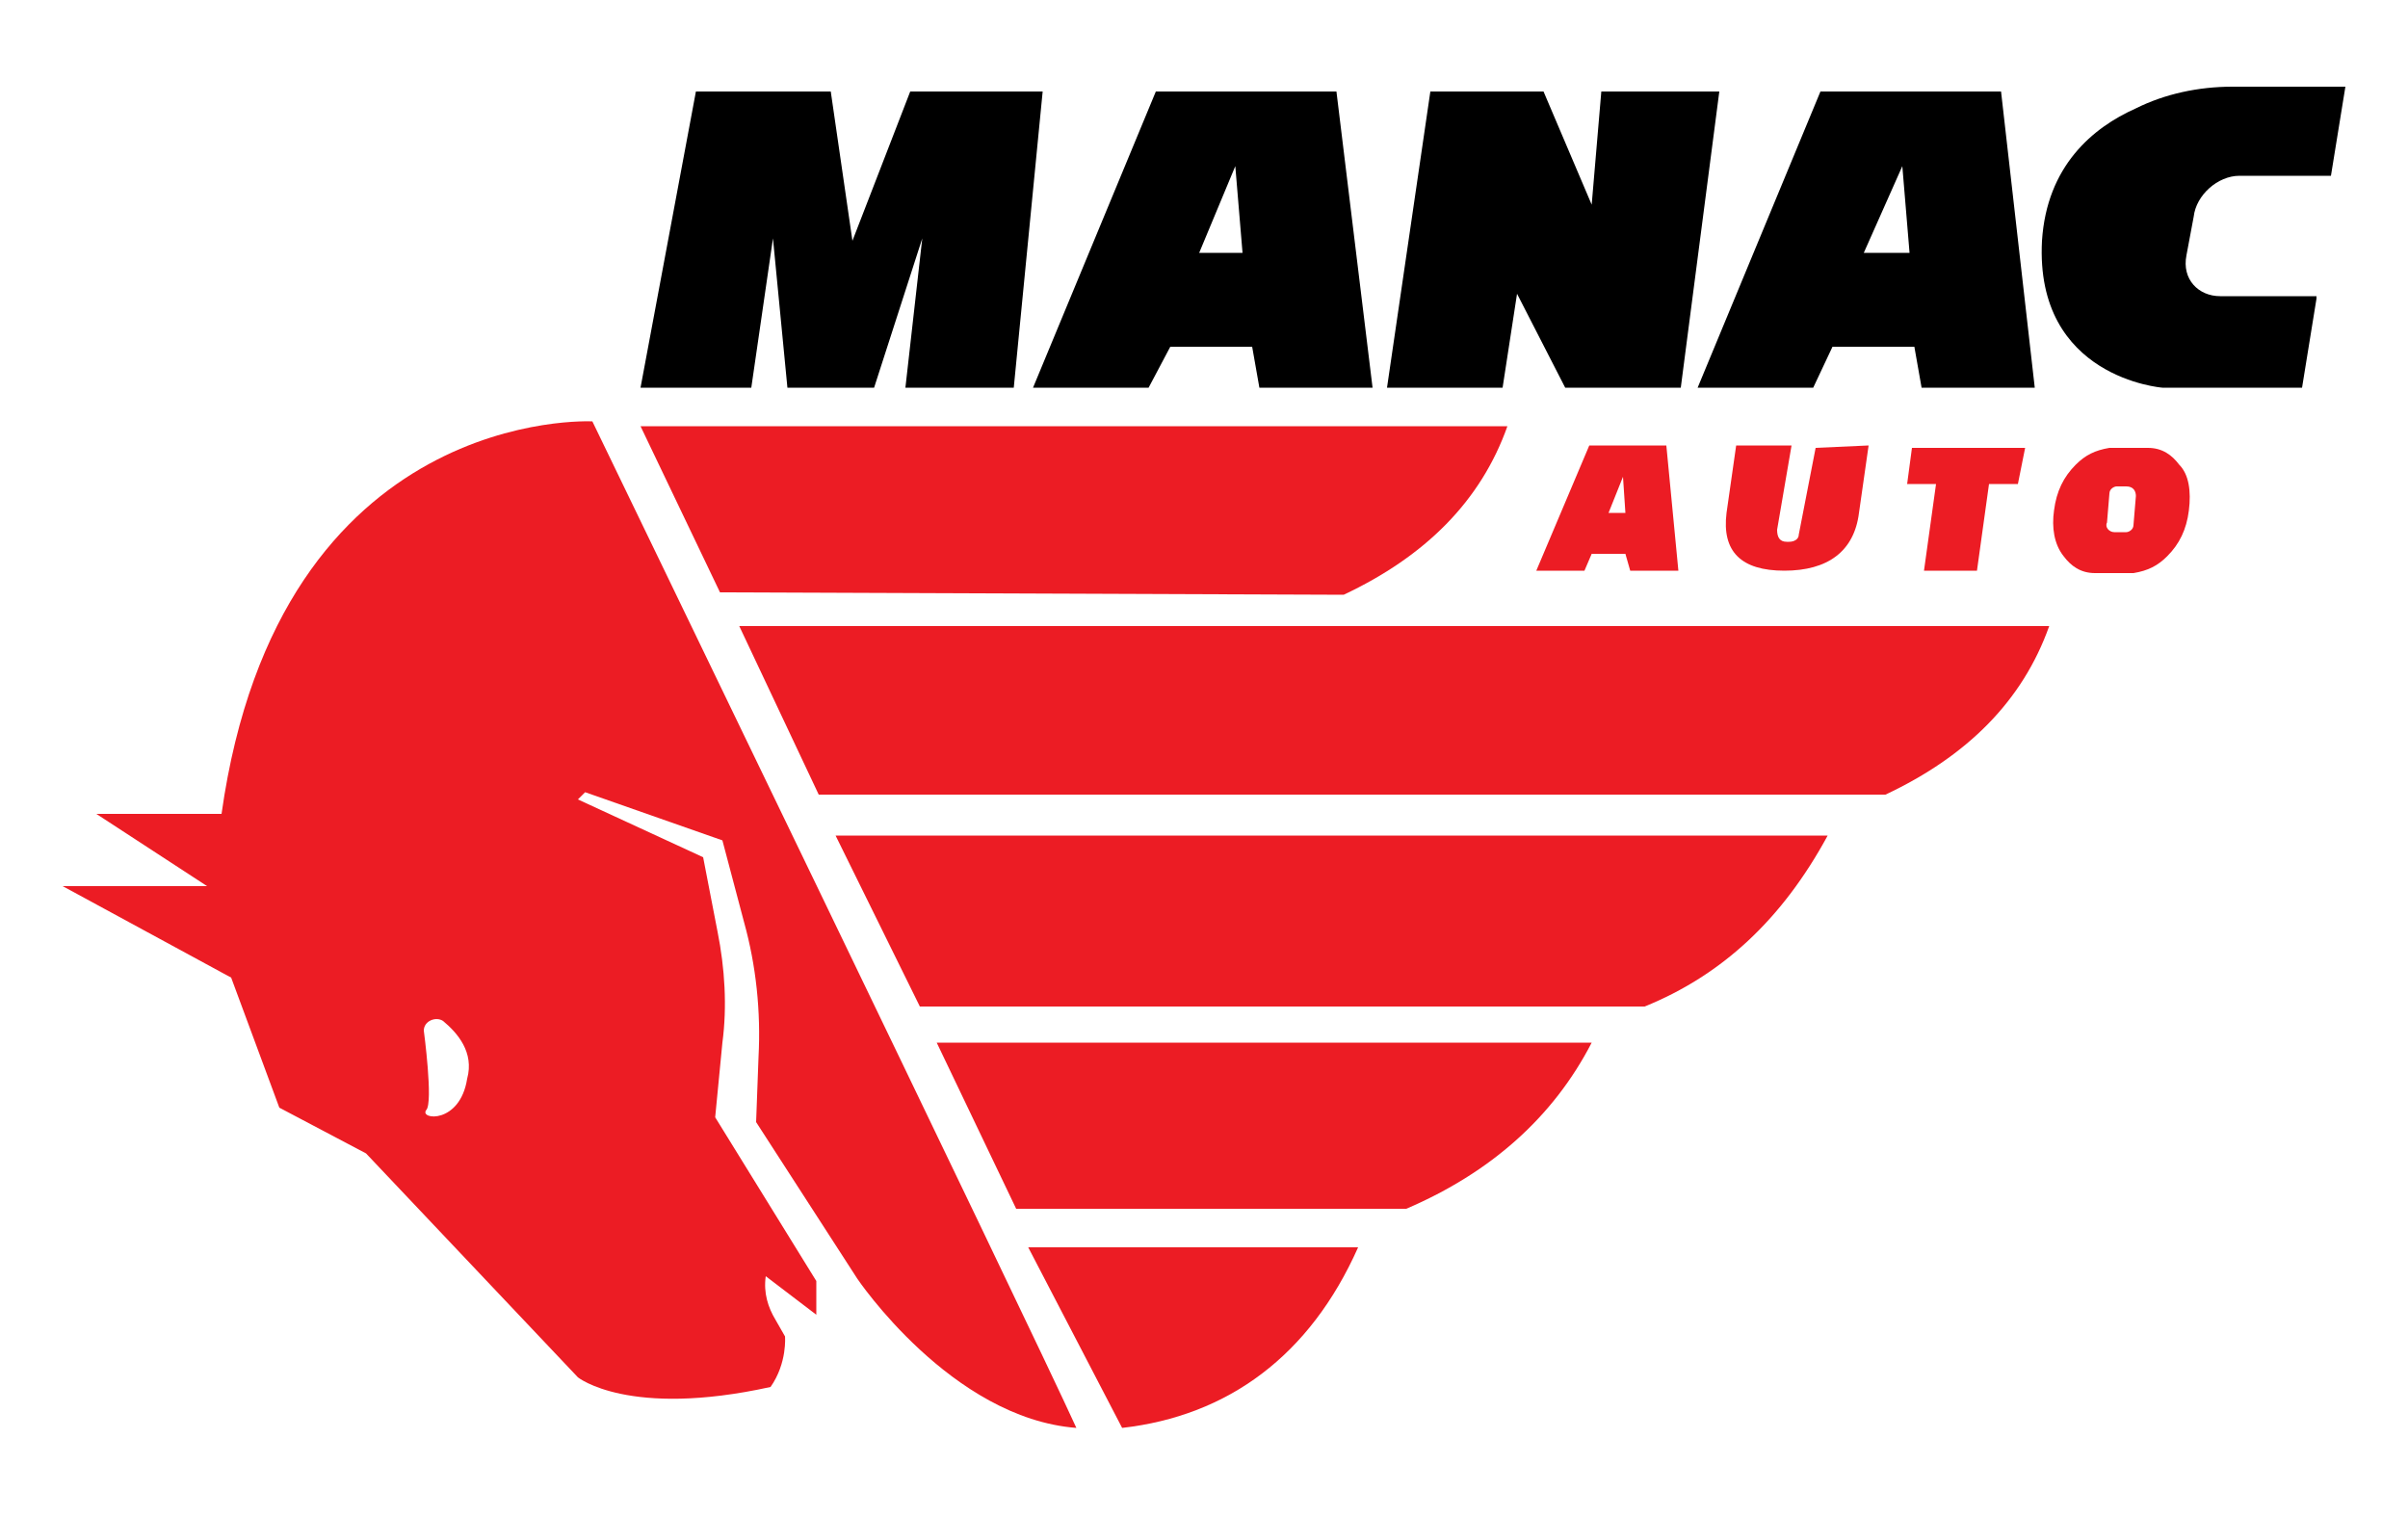 <?xml version="1.0" encoding="utf-8"?>
<!-- Generator: Adobe Illustrator 27.0.1, SVG Export Plug-In . SVG Version: 6.00 Build 0)  -->
<svg version="1.1" id="Layer_1" xmlns="http://www.w3.org/2000/svg" xmlns:xlink="http://www.w3.org/1999/xlink" x="0px" y="0px"
	 viewBox="0 0 100 63" style="enable-background:new 0 0 100 63;" xml:space="preserve">
<style type="text/css">
	.st0{fill-rule:evenodd;clip-rule:evenodd;fill:#EC1C24;}
	.st1{fill:#EC1C24;}
</style>
<g>
	<path class="st0" d="M46.6,59.3l-3.9-7.5h13.7C54.4,56.3,51,58.8,46.6,59.3L46.6,59.3z"/>
	<path class="st0" d="M29.9,24.6l-3.3-6.9h36c-1.1,3.1-3.4,5.4-6.8,7L29.9,24.6L29.9,24.6z"/>
	<path class="st0" d="M34,33l-3.3-7h54.4c-1.1,3.1-3.4,5.4-6.8,7H34z"/>
	<path class="st0" d="M38.2,41.8l-3.5-7.1h41.2c-1.9,3.5-4.4,5.8-7.6,7.1H38.2z"/>
	<path class="st0" d="M58.4,50.2H42.2l-3.3-6.9h27.2C64.5,46.4,61.9,48.7,58.4,50.2z"/>
	<path class="st0" d="M2.6,36.8l7,3.8l2,5.4l3.6,1.9l8.8,9.3c0,0,2.1,1.7,8,0.4c0.7-1,0.6-2.1,0.6-2.1l-0.4-0.7
		c-0.3-0.5-0.5-1.1-0.4-1.8l2.1,1.6v-1.4l-4.2-6.8l0.3-3.1c0.2-1.5,0.1-3.1-0.2-4.6l-0.6-3.1L24,33.2l0.3-0.3l5.7,2l0.9,3.4
		c0.5,1.8,0.7,3.7,0.6,5.6l-0.1,2.7l4.2,6.5c0,0,3.9,5.8,9.1,6.2c-2-4.4-20.1-41.8-20.1-41.8s-13-0.7-15.4,16.3H4l4.6,3L2.6,36.8
		L2.6,36.8z M17.6,42.8c0-0.4,0.5-0.6,0.8-0.4c0.6,0.5,1.3,1.3,1,2.4c-0.3,1.9-2,1.7-1.7,1.3C18,45.8,17.6,42.8,17.6,42.8z"/>
	<polygon class="st1" points="79.4,18.6 84.1,18.6 83.8,20.1 82.6,20.1 82.1,23.7 79.9,23.7 80.4,20.1 79.2,20.1 	"/>
	<polygon points="28.9,3.8 26.6,16.1 31.2,16.1 32.1,9.9 32.7,16.1 36.3,16.1 38.3,9.9 37.6,16.1 42.1,16.1 43.3,3.8 37.8,3.8 
		35.4,10 34.5,3.8 	"/>
	<path d="M55.5,3.8H48l-5.1,12.3h4.8l0.9-1.7H52l0.3,1.7H57L55.5,3.8z M49.8,10.5l1.5-3.6l0.3,3.6H49.8z"/>
	<path d="M83.1,3.8h-7.5l-5.1,12.3h4.8l0.8-1.7h3.4l0.3,1.7h4.7L83.1,3.8z M77.4,10.5L79,6.9l0.3,3.6H77.4z"/>
	<path class="st1" d="M69.2,18.5H66l-2.2,5.2h2l0.3-0.7h1.4l0.2,0.7h2L69.2,18.5z M66.8,21.3l0.6-1.5l0.1,1.5H66.8z"/>
	<polygon points="59.4,3.8 57.6,16.1 62.4,16.1 63,12.2 65,16.1 69.8,16.1 71.4,3.8 66.5,3.8 66.1,8.5 64.1,3.8 	"/>
	<path d="M92.2,12.3c-0.9,0-1.6-0.7-1.4-1.7L91.1,9c0.1-0.9,1-1.7,1.9-1.7h3.8l0.6-3.7h-4.7c-1.4,0-2.8,0.3-4,0.9
		c-1.8,0.8-3.7,2.4-3.9,5.5c-0.3,5.7,5,6.1,5,6.1h5.8l0.6-3.7v-0.1L92.2,12.3L92.2,12.3z"/>
	<path class="st1" d="M75.4,18.6l-0.7,3.6c0,0.2-0.2,0.3-0.4,0.3h-0.1c-0.3,0-0.4-0.2-0.4-0.5l0.6-3.5h-2.3l-0.4,2.8
		c-0.2,1.6,0.6,2.4,2.4,2.4c1.8,0,2.9-0.8,3.1-2.4l0.4-2.8L75.4,18.6L75.4,18.6z"/>
	<path class="st1" d="M90.5,19.3c-0.3-0.4-0.7-0.7-1.3-0.7c-0.1,0-0.2,0-0.3,0H88c-0.1,0-0.3,0-0.4,0c-0.6,0.1-1,0.3-1.4,0.7
		c-0.5,0.5-0.8,1.1-0.9,1.9c-0.1,0.7,0,1.4,0.4,1.9c0.3,0.4,0.7,0.7,1.3,0.7c0.1,0,0.2,0,0.3,0h0.9c0.1,0,0.3,0,0.4,0
		c0.6-0.1,1-0.3,1.4-0.7c0.5-0.5,0.8-1.1,0.9-1.9S90.9,19.7,90.5,19.3z M88.7,20.6l-0.1,1.2c0,0.2-0.2,0.3-0.3,0.3h-0.5
		c-0.2,0-0.4-0.2-0.3-0.4l0.1-1.2c0-0.2,0.2-0.3,0.3-0.3h0.4C88.6,20.2,88.7,20.4,88.7,20.6z"/>
</g>
</svg>
